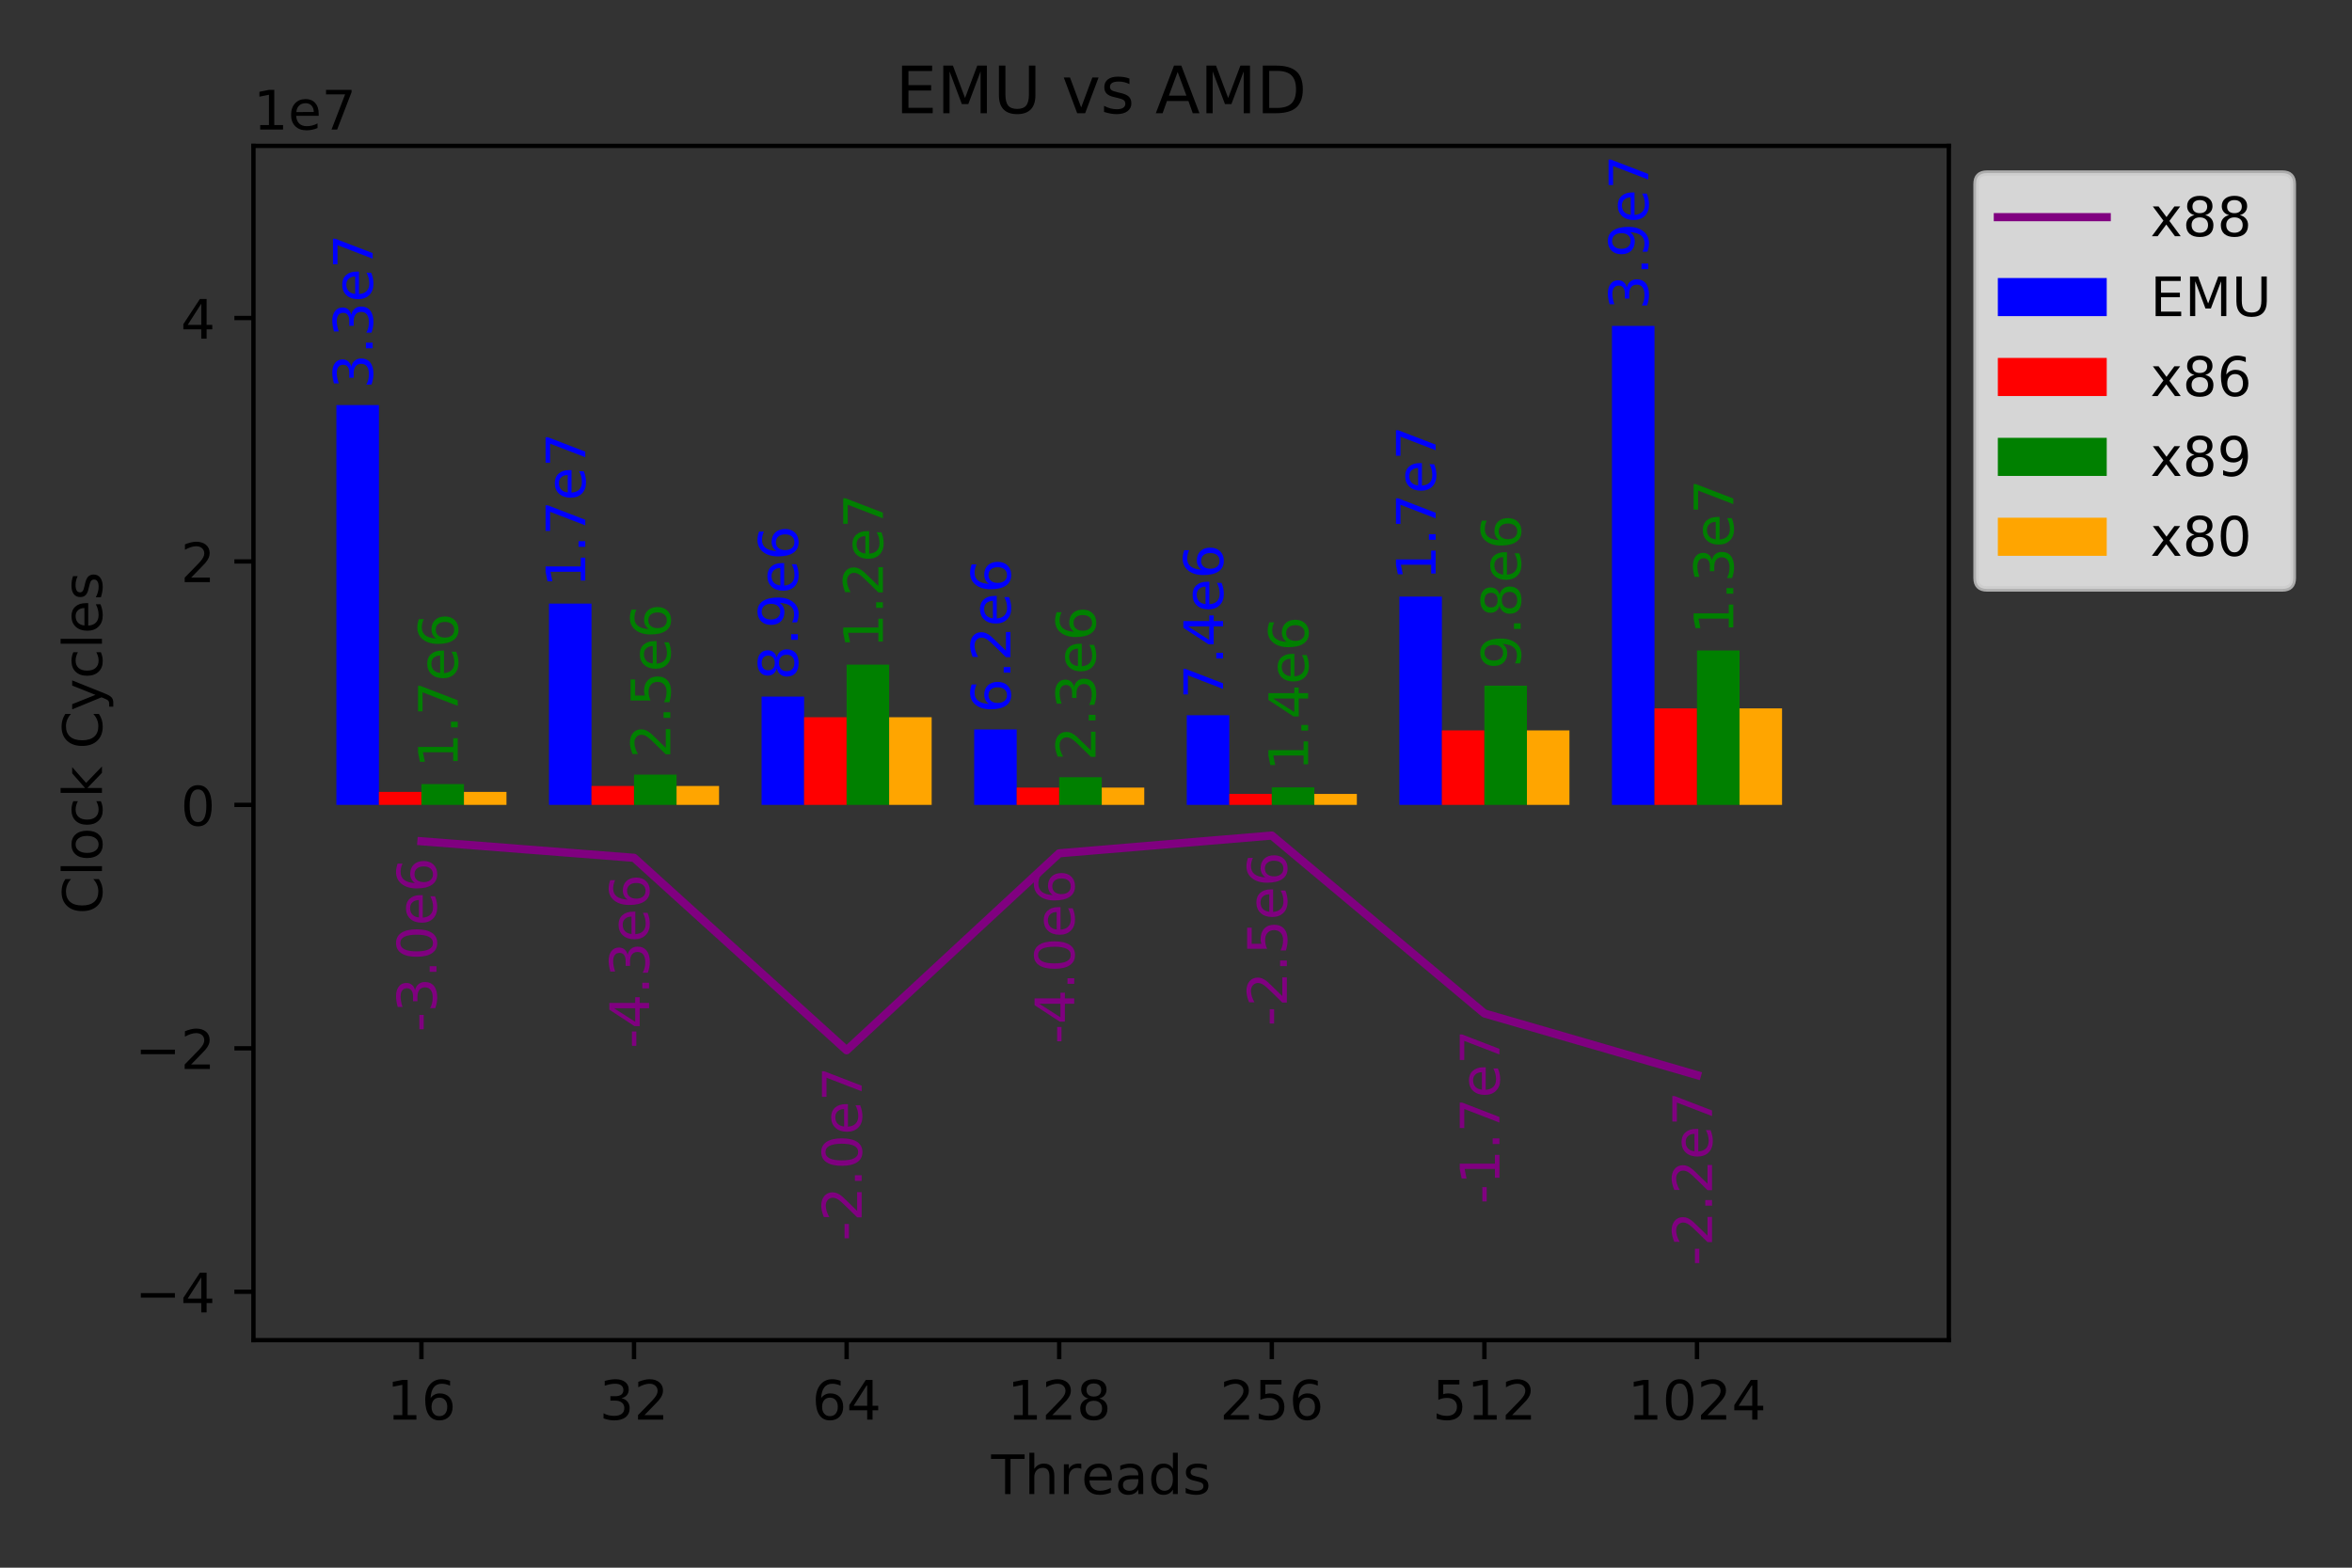 <?xml version="1.0" encoding="utf-8" standalone="no"?>
<!DOCTYPE svg PUBLIC "-//W3C//DTD SVG 1.1//EN"
  "http://www.w3.org/Graphics/SVG/1.1/DTD/svg11.dtd">
<!-- Created with matplotlib (https://matplotlib.org/) -->
<svg height="288pt" version="1.1" viewBox="0 0 432 288" width="432pt" xmlns="http://www.w3.org/2000/svg" xmlns:xlink="http://www.w3.org/1999/xlink">
 <rect x="0" y="0" width="432" height="288" fill="#333333" stroke="none"/>
 <defs>
  <style type="text/css">
*{stroke-linecap:butt;stroke-linejoin:round;}
  </style>
 </defs>
 <g id="figure_1">
  <g id="patch_1">
   <path d="M 0 288 
L 432 288 
L 432 0 
L 0 0 
z
" style="fill:none;"/>
  </g>
  <g id="axes_1">
   <g id="patch_2">
    <path d="M 46.55 246.2 
L 357.95 246.2 
L 357.95 26.8 
L 46.55 26.8 
z
" style="fill:none;"/>
   </g>
   <g id="patch_3">
    <path clip-path="url(#pe820064cc5)" d="M 61.786 147.865 
L 69.596 147.865 
L 69.596 74.417 
L 61.786 74.417 
z
" style="fill:#0000ff;"/>
   </g>
   <g id="patch_4">
    <path clip-path="url(#pe820064cc5)" d="M 100.835 147.865 
L 108.644 147.865 
L 108.644 110.887 
L 100.835 110.887 
z
" style="fill:#0000ff;"/>
   </g>
   <g id="patch_5">
    <path clip-path="url(#pe820064cc5)" d="M 139.883 147.865 
L 147.693 147.865 
L 147.693 127.971 
L 139.883 127.971 
z
" style="fill:#0000ff;"/>
   </g>
   <g id="patch_6">
    <path clip-path="url(#pe820064cc5)" d="M 178.931 147.865 
L 186.741 147.865 
L 186.741 134.004 
L 178.931 134.004 
z
" style="fill:#0000ff;"/>
   </g>
   <g id="patch_7">
    <path clip-path="url(#pe820064cc5)" d="M 217.979 147.865 
L 225.789 147.865 
L 225.789 131.397 
L 217.979 131.397 
z
" style="fill:#0000ff;"/>
   </g>
   <g id="patch_8">
    <path clip-path="url(#pe820064cc5)" d="M 257.028 147.865 
L 264.837 147.865 
L 264.837 109.601 
L 257.028 109.601 
z
" style="fill:#0000ff;"/>
   </g>
   <g id="patch_9">
    <path clip-path="url(#pe820064cc5)" d="M 296.076 147.865 
L 303.885 147.865 
L 303.885 59.877 
L 296.076 59.877 
z
" style="fill:#0000ff;"/>
   </g>
   <g id="patch_10">
    <path clip-path="url(#pe820064cc5)" d="M 69.596 147.865 
L 77.406 147.865 
L 77.406 145.479 
L 69.596 145.479 
z
" style="fill:#ff0000;"/>
   </g>
   <g id="patch_11">
    <path clip-path="url(#pe820064cc5)" d="M 108.644 147.865 
L 116.454 147.865 
L 116.454 144.393 
L 108.644 144.393 
z
" style="fill:#ff0000;"/>
   </g>
   <g id="patch_12">
    <path clip-path="url(#pe820064cc5)" d="M 147.693 147.865 
L 155.502 147.865 
L 155.502 131.764 
L 147.693 131.764 
z
" style="fill:#ff0000;"/>
   </g>
   <g id="patch_13">
    <path clip-path="url(#pe820064cc5)" d="M 186.741 147.865 
L 194.55 147.865 
L 194.55 144.69 
L 186.741 144.69 
z
" style="fill:#ff0000;"/>
   </g>
   <g id="patch_14">
    <path clip-path="url(#pe820064cc5)" d="M 225.789 147.865 
L 233.599 147.865 
L 233.599 145.854 
L 225.789 145.854 
z
" style="fill:#ff0000;"/>
   </g>
   <g id="patch_15">
    <path clip-path="url(#pe820064cc5)" d="M 264.837 147.865 
L 272.647 147.865 
L 272.647 134.181 
L 264.837 134.181 
z
" style="fill:#ff0000;"/>
   </g>
   <g id="patch_16">
    <path clip-path="url(#pe820064cc5)" d="M 303.885 147.865 
L 311.695 147.865 
L 311.695 130.137 
L 303.885 130.137 
z
" style="fill:#ff0000;"/>
   </g>
   <g id="patch_17">
    <path clip-path="url(#pe820064cc5)" d="M 77.406 147.865 
L 85.215 147.865 
L 85.215 144.047 
L 77.406 144.047 
z
" style="fill:#008000;"/>
   </g>
   <g id="patch_18">
    <path clip-path="url(#pe820064cc5)" d="M 116.454 147.865 
L 124.264 147.865 
L 124.264 142.309 
L 116.454 142.309 
z
" style="fill:#008000;"/>
   </g>
   <g id="patch_19">
    <path clip-path="url(#pe820064cc5)" d="M 155.502 147.865 
L 163.312 147.865 
L 163.312 122.103 
L 155.502 122.103 
z
" style="fill:#008000;"/>
   </g>
   <g id="patch_20">
    <path clip-path="url(#pe820064cc5)" d="M 194.55 147.865 
L 202.36 147.865 
L 202.36 142.785 
L 194.55 142.785 
z
" style="fill:#008000;"/>
   </g>
   <g id="patch_21">
    <path clip-path="url(#pe820064cc5)" d="M 233.599 147.865 
L 241.408 147.865 
L 241.408 144.647 
L 233.599 144.647 
z
" style="fill:#008000;"/>
   </g>
   <g id="patch_22">
    <path clip-path="url(#pe820064cc5)" d="M 272.647 147.865 
L 280.457 147.865 
L 280.457 125.97 
L 272.647 125.97 
z
" style="fill:#008000;"/>
   </g>
   <g id="patch_23">
    <path clip-path="url(#pe820064cc5)" d="M 311.695 147.865 
L 319.505 147.865 
L 319.505 119.5 
L 311.695 119.5 
z
" style="fill:#008000;"/>
   </g>
   <g id="patch_24">
    <path clip-path="url(#pe820064cc5)" d="M 85.215 147.865 
L 93.025 147.865 
L 93.025 145.479 
L 85.215 145.479 
z
" style="fill:#ffa500;"/>
   </g>
   <g id="patch_25">
    <path clip-path="url(#pe820064cc5)" d="M 124.264 147.865 
L 132.073 147.865 
L 132.073 144.393 
L 124.264 144.393 
z
" style="fill:#ffa500;"/>
   </g>
   <g id="patch_26">
    <path clip-path="url(#pe820064cc5)" d="M 163.312 147.865 
L 171.122 147.865 
L 171.122 131.764 
L 163.312 131.764 
z
" style="fill:#ffa500;"/>
   </g>
   <g id="patch_27">
    <path clip-path="url(#pe820064cc5)" d="M 202.36 147.865 
L 210.17 147.865 
L 210.17 144.69 
L 202.36 144.69 
z
" style="fill:#ffa500;"/>
   </g>
   <g id="patch_28">
    <path clip-path="url(#pe820064cc5)" d="M 241.408 147.865 
L 249.218 147.865 
L 249.218 145.854 
L 241.408 145.854 
z
" style="fill:#ffa500;"/>
   </g>
   <g id="patch_29">
    <path clip-path="url(#pe820064cc5)" d="M 280.457 147.865 
L 288.266 147.865 
L 288.266 134.181 
L 280.457 134.181 
z
" style="fill:#ffa500;"/>
   </g>
   <g id="patch_30">
    <path clip-path="url(#pe820064cc5)" d="M 319.505 147.865 
L 327.314 147.865 
L 327.314 130.137 
L 319.505 130.137 
z
" style="fill:#ffa500;"/>
   </g>
   <g id="matplotlib.axis_1">
    <g id="xtick_1">
     <g id="line2d_1">
      <defs>
       <path d="M 0 0 
L 0 3.5 
" id="mdd30f6e6fc" style="stroke:#000000;stroke-width:0.8;"/>
      </defs>
      <g>
       <use style="stroke:#000000;stroke-width:0.8;" x="77.406" xlink:href="#mdd30f6e6fc" y="246.2"/>
      </g>
     </g>
     <g id="text_1">
      <!-- 16 -->
      <defs>
       <path d="M 12.406 8.297 
L 28.516 8.297 
L 28.516 63.922 
L 10.984 60.406 
L 10.984 69.391 
L 28.422 72.906 
L 38.281 72.906 
L 38.281 8.297 
L 54.391 8.297 
L 54.391 0 
L 12.406 0 
z
" id="DejaVuSans-49"/>
       <path d="M 33.016 40.375 
Q 26.375 40.375 22.484 35.828 
Q 18.609 31.297 18.609 23.391 
Q 18.609 15.531 22.484 10.953 
Q 26.375 6.391 33.016 6.391 
Q 39.656 6.391 43.531 10.953 
Q 47.406 15.531 47.406 23.391 
Q 47.406 31.297 43.531 35.828 
Q 39.656 40.375 33.016 40.375 
z
M 52.594 71.297 
L 52.594 62.312 
Q 48.875 64.062 45.094 64.984 
Q 41.312 65.922 37.594 65.922 
Q 27.828 65.922 22.672 59.328 
Q 17.531 52.734 16.797 39.406 
Q 19.672 43.656 24.016 45.922 
Q 28.375 48.188 33.594 48.188 
Q 44.578 48.188 50.953 41.516 
Q 57.328 34.859 57.328 23.391 
Q 57.328 12.156 50.688 5.359 
Q 44.047 -1.422 33.016 -1.422 
Q 20.359 -1.422 13.672 8.266 
Q 6.984 17.969 6.984 36.375 
Q 6.984 53.656 15.188 63.938 
Q 23.391 74.219 37.203 74.219 
Q 40.922 74.219 44.703 73.484 
Q 48.484 72.75 52.594 71.297 
z
" id="DejaVuSans-54"/>
      </defs>
      <g transform="translate(71.043 260.798)scale(0.1 -0.1)">
       <use xlink:href="#DejaVuSans-49"/>
       <use x="63.623" xlink:href="#DejaVuSans-54"/>
      </g>
     </g>
    </g>
    <g id="xtick_2">
     <g id="line2d_2">
      <g>
       <use style="stroke:#000000;stroke-width:0.8;" x="116.454" xlink:href="#mdd30f6e6fc" y="246.2"/>
      </g>
     </g>
     <g id="text_2">
      <!-- 32 -->
      <defs>
       <path d="M 40.578 39.312 
Q 47.656 37.797 51.625 33 
Q 55.609 28.219 55.609 21.188 
Q 55.609 10.406 48.188 4.484 
Q 40.766 -1.422 27.094 -1.422 
Q 22.516 -1.422 17.656 -0.516 
Q 12.797 0.391 7.625 2.203 
L 7.625 11.719 
Q 11.719 9.328 16.594 8.109 
Q 21.484 6.891 26.812 6.891 
Q 36.078 6.891 40.938 10.547 
Q 45.797 14.203 45.797 21.188 
Q 45.797 27.641 41.281 31.266 
Q 36.766 34.906 28.719 34.906 
L 20.219 34.906 
L 20.219 43.016 
L 29.109 43.016 
Q 36.375 43.016 40.234 45.922 
Q 44.094 48.828 44.094 54.297 
Q 44.094 59.906 40.109 62.906 
Q 36.141 65.922 28.719 65.922 
Q 24.656 65.922 20.016 65.031 
Q 15.375 64.156 9.812 62.312 
L 9.812 71.094 
Q 15.438 72.656 20.344 73.438 
Q 25.25 74.219 29.594 74.219 
Q 40.828 74.219 47.359 69.109 
Q 53.906 64.016 53.906 55.328 
Q 53.906 49.266 50.438 45.094 
Q 46.969 40.922 40.578 39.312 
z
" id="DejaVuSans-51"/>
       <path d="M 19.188 8.297 
L 53.609 8.297 
L 53.609 0 
L 7.328 0 
L 7.328 8.297 
Q 12.938 14.109 22.625 23.891 
Q 32.328 33.688 34.812 36.531 
Q 39.547 41.844 41.422 45.531 
Q 43.312 49.219 43.312 52.781 
Q 43.312 58.594 39.234 62.25 
Q 35.156 65.922 28.609 65.922 
Q 23.969 65.922 18.812 64.312 
Q 13.672 62.703 7.812 59.422 
L 7.812 69.391 
Q 13.766 71.781 18.938 73 
Q 24.125 74.219 28.422 74.219 
Q 39.75 74.219 46.484 68.547 
Q 53.219 62.891 53.219 53.422 
Q 53.219 48.922 51.531 44.891 
Q 49.859 40.875 45.406 35.406 
Q 44.188 33.984 37.641 27.219 
Q 31.109 20.453 19.188 8.297 
z
" id="DejaVuSans-50"/>
      </defs>
      <g transform="translate(110.091 260.798)scale(0.1 -0.1)">
       <use xlink:href="#DejaVuSans-51"/>
       <use x="63.623" xlink:href="#DejaVuSans-50"/>
      </g>
     </g>
    </g>
    <g id="xtick_3">
     <g id="line2d_3">
      <g>
       <use style="stroke:#000000;stroke-width:0.8;" x="155.502" xlink:href="#mdd30f6e6fc" y="246.2"/>
      </g>
     </g>
     <g id="text_3">
      <!-- 64 -->
      <defs>
       <path d="M 37.797 64.312 
L 12.891 25.391 
L 37.797 25.391 
z
M 35.203 72.906 
L 47.609 72.906 
L 47.609 25.391 
L 58.016 25.391 
L 58.016 17.188 
L 47.609 17.188 
L 47.609 0 
L 37.797 0 
L 37.797 17.188 
L 4.891 17.188 
L 4.891 26.703 
z
" id="DejaVuSans-52"/>
      </defs>
      <g transform="translate(149.14 260.798)scale(0.1 -0.1)">
       <use xlink:href="#DejaVuSans-54"/>
       <use x="63.623" xlink:href="#DejaVuSans-52"/>
      </g>
     </g>
    </g>
    <g id="xtick_4">
     <g id="line2d_4">
      <g>
       <use style="stroke:#000000;stroke-width:0.8;" x="194.55" xlink:href="#mdd30f6e6fc" y="246.2"/>
      </g>
     </g>
     <g id="text_4">
      <!-- 128 -->
      <defs>
       <path d="M 31.781 34.625 
Q 24.75 34.625 20.719 30.859 
Q 16.703 27.094 16.703 20.516 
Q 16.703 13.922 20.719 10.156 
Q 24.75 6.391 31.781 6.391 
Q 38.812 6.391 42.859 10.172 
Q 46.922 13.969 46.922 20.516 
Q 46.922 27.094 42.891 30.859 
Q 38.875 34.625 31.781 34.625 
z
M 21.922 38.812 
Q 15.578 40.375 12.031 44.719 
Q 8.5 49.078 8.5 55.328 
Q 8.5 64.062 14.719 69.141 
Q 20.953 74.219 31.781 74.219 
Q 42.672 74.219 48.875 69.141 
Q 55.078 64.062 55.078 55.328 
Q 55.078 49.078 51.531 44.719 
Q 48 40.375 41.703 38.812 
Q 48.828 37.156 52.797 32.312 
Q 56.781 27.484 56.781 20.516 
Q 56.781 9.906 50.312 4.234 
Q 43.844 -1.422 31.781 -1.422 
Q 19.734 -1.422 13.25 4.234 
Q 6.781 9.906 6.781 20.516 
Q 6.781 27.484 10.781 32.312 
Q 14.797 37.156 21.922 38.812 
z
M 18.312 54.391 
Q 18.312 48.734 21.844 45.562 
Q 25.391 42.391 31.781 42.391 
Q 38.141 42.391 41.719 45.562 
Q 45.312 48.734 45.312 54.391 
Q 45.312 60.062 41.719 63.234 
Q 38.141 66.406 31.781 66.406 
Q 25.391 66.406 21.844 63.234 
Q 18.312 60.062 18.312 54.391 
z
" id="DejaVuSans-56"/>
      </defs>
      <g transform="translate(185.007 260.798)scale(0.1 -0.1)">
       <use xlink:href="#DejaVuSans-49"/>
       <use x="63.623" xlink:href="#DejaVuSans-50"/>
       <use x="127.246" xlink:href="#DejaVuSans-56"/>
      </g>
     </g>
    </g>
    <g id="xtick_5">
     <g id="line2d_5">
      <g>
       <use style="stroke:#000000;stroke-width:0.8;" x="233.599" xlink:href="#mdd30f6e6fc" y="246.2"/>
      </g>
     </g>
     <g id="text_5">
      <!-- 256 -->
      <defs>
       <path d="M 10.797 72.906 
L 49.516 72.906 
L 49.516 64.594 
L 19.828 64.594 
L 19.828 46.734 
Q 21.969 47.469 24.109 47.828 
Q 26.266 48.188 28.422 48.188 
Q 40.625 48.188 47.75 41.5 
Q 54.891 34.812 54.891 23.391 
Q 54.891 11.625 47.562 5.094 
Q 40.234 -1.422 26.906 -1.422 
Q 22.312 -1.422 17.547 -0.641 
Q 12.797 0.141 7.719 1.703 
L 7.719 11.625 
Q 12.109 9.234 16.797 8.062 
Q 21.484 6.891 26.703 6.891 
Q 35.156 6.891 40.078 11.328 
Q 45.016 15.766 45.016 23.391 
Q 45.016 31 40.078 35.438 
Q 35.156 39.891 26.703 39.891 
Q 22.75 39.891 18.812 39.016 
Q 14.891 38.141 10.797 36.281 
z
" id="DejaVuSans-53"/>
      </defs>
      <g transform="translate(224.055 260.798)scale(0.1 -0.1)">
       <use xlink:href="#DejaVuSans-50"/>
       <use x="63.623" xlink:href="#DejaVuSans-53"/>
       <use x="127.246" xlink:href="#DejaVuSans-54"/>
      </g>
     </g>
    </g>
    <g id="xtick_6">
     <g id="line2d_6">
      <g>
       <use style="stroke:#000000;stroke-width:0.8;" x="272.647" xlink:href="#mdd30f6e6fc" y="246.2"/>
      </g>
     </g>
     <g id="text_6">
      <!-- 512 -->
      <g transform="translate(263.103 260.798)scale(0.1 -0.1)">
       <use xlink:href="#DejaVuSans-53"/>
       <use x="63.623" xlink:href="#DejaVuSans-49"/>
       <use x="127.246" xlink:href="#DejaVuSans-50"/>
      </g>
     </g>
    </g>
    <g id="xtick_7">
     <g id="line2d_7">
      <g>
       <use style="stroke:#000000;stroke-width:0.8;" x="311.695" xlink:href="#mdd30f6e6fc" y="246.2"/>
      </g>
     </g>
     <g id="text_7">
      <!-- 1024 -->
      <defs>
       <path d="M 31.781 66.406 
Q 24.172 66.406 20.328 58.906 
Q 16.5 51.422 16.5 36.375 
Q 16.5 21.391 20.328 13.891 
Q 24.172 6.391 31.781 6.391 
Q 39.453 6.391 43.281 13.891 
Q 47.125 21.391 47.125 36.375 
Q 47.125 51.422 43.281 58.906 
Q 39.453 66.406 31.781 66.406 
z
M 31.781 74.219 
Q 44.047 74.219 50.516 64.516 
Q 56.984 54.828 56.984 36.375 
Q 56.984 17.969 50.516 8.266 
Q 44.047 -1.422 31.781 -1.422 
Q 19.531 -1.422 13.062 8.266 
Q 6.594 17.969 6.594 36.375 
Q 6.594 54.828 13.062 64.516 
Q 19.531 74.219 31.781 74.219 
z
" id="DejaVuSans-48"/>
      </defs>
      <g transform="translate(298.97 260.798)scale(0.1 -0.1)">
       <use xlink:href="#DejaVuSans-49"/>
       <use x="63.623" xlink:href="#DejaVuSans-48"/>
       <use x="127.246" xlink:href="#DejaVuSans-50"/>
       <use x="190.869" xlink:href="#DejaVuSans-52"/>
      </g>
     </g>
    </g>
    <g id="text_8">
     <!-- Threads -->
     <defs>
      <path d="M -0.297 72.906 
L 61.375 72.906 
L 61.375 64.594 
L 35.5 64.594 
L 35.5 0 
L 25.594 0 
L 25.594 64.594 
L -0.297 64.594 
z
" id="DejaVuSans-84"/>
      <path d="M 54.891 33.016 
L 54.891 0 
L 45.906 0 
L 45.906 32.719 
Q 45.906 40.484 42.875 44.328 
Q 39.844 48.188 33.797 48.188 
Q 26.516 48.188 22.312 43.547 
Q 18.109 38.922 18.109 30.906 
L 18.109 0 
L 9.078 0 
L 9.078 75.984 
L 18.109 75.984 
L 18.109 46.188 
Q 21.344 51.125 25.703 53.562 
Q 30.078 56 35.797 56 
Q 45.219 56 50.047 50.172 
Q 54.891 44.344 54.891 33.016 
z
" id="DejaVuSans-104"/>
      <path d="M 41.109 46.297 
Q 39.594 47.172 37.812 47.578 
Q 36.031 48 33.891 48 
Q 26.266 48 22.188 43.047 
Q 18.109 38.094 18.109 28.812 
L 18.109 0 
L 9.078 0 
L 9.078 54.688 
L 18.109 54.688 
L 18.109 46.188 
Q 20.953 51.172 25.484 53.578 
Q 30.031 56 36.531 56 
Q 37.453 56 38.578 55.875 
Q 39.703 55.766 41.062 55.516 
z
" id="DejaVuSans-114"/>
      <path d="M 56.203 29.594 
L 56.203 25.203 
L 14.891 25.203 
Q 15.484 15.922 20.484 11.062 
Q 25.484 6.203 34.422 6.203 
Q 39.594 6.203 44.453 7.469 
Q 49.312 8.734 54.109 11.281 
L 54.109 2.781 
Q 49.266 0.734 44.188 -0.344 
Q 39.109 -1.422 33.891 -1.422 
Q 20.797 -1.422 13.156 6.188 
Q 5.516 13.812 5.516 26.812 
Q 5.516 40.234 12.766 48.109 
Q 20.016 56 32.328 56 
Q 43.359 56 49.781 48.891 
Q 56.203 41.797 56.203 29.594 
z
M 47.219 32.234 
Q 47.125 39.594 43.094 43.984 
Q 39.062 48.391 32.422 48.391 
Q 24.906 48.391 20.391 44.141 
Q 15.875 39.891 15.188 32.172 
z
" id="DejaVuSans-101"/>
      <path d="M 34.281 27.484 
Q 23.391 27.484 19.188 25 
Q 14.984 22.516 14.984 16.5 
Q 14.984 11.719 18.141 8.906 
Q 21.297 6.109 26.703 6.109 
Q 34.188 6.109 38.703 11.406 
Q 43.219 16.703 43.219 25.484 
L 43.219 27.484 
z
M 52.203 31.203 
L 52.203 0 
L 43.219 0 
L 43.219 8.297 
Q 40.141 3.328 35.547 0.953 
Q 30.953 -1.422 24.312 -1.422 
Q 15.922 -1.422 10.953 3.297 
Q 6 8.016 6 15.922 
Q 6 25.141 12.172 29.828 
Q 18.359 34.516 30.609 34.516 
L 43.219 34.516 
L 43.219 35.406 
Q 43.219 41.609 39.141 45 
Q 35.062 48.391 27.688 48.391 
Q 23 48.391 18.547 47.266 
Q 14.109 46.141 10.016 43.891 
L 10.016 52.203 
Q 14.938 54.109 19.578 55.047 
Q 24.219 56 28.609 56 
Q 40.484 56 46.344 49.844 
Q 52.203 43.703 52.203 31.203 
z
" id="DejaVuSans-97"/>
      <path d="M 45.406 46.391 
L 45.406 75.984 
L 54.391 75.984 
L 54.391 0 
L 45.406 0 
L 45.406 8.203 
Q 42.578 3.328 38.25 0.953 
Q 33.938 -1.422 27.875 -1.422 
Q 17.969 -1.422 11.734 6.484 
Q 5.516 14.406 5.516 27.297 
Q 5.516 40.188 11.734 48.094 
Q 17.969 56 27.875 56 
Q 33.938 56 38.25 53.625 
Q 42.578 51.266 45.406 46.391 
z
M 14.797 27.297 
Q 14.797 17.391 18.875 11.75 
Q 22.953 6.109 30.078 6.109 
Q 37.203 6.109 41.297 11.75 
Q 45.406 17.391 45.406 27.297 
Q 45.406 37.203 41.297 42.844 
Q 37.203 48.484 30.078 48.484 
Q 22.953 48.484 18.875 42.844 
Q 14.797 37.203 14.797 27.297 
z
" id="DejaVuSans-100"/>
      <path d="M 44.281 53.078 
L 44.281 44.578 
Q 40.484 46.531 36.375 47.5 
Q 32.281 48.484 27.875 48.484 
Q 21.188 48.484 17.844 46.438 
Q 14.5 44.391 14.5 40.281 
Q 14.5 37.156 16.891 35.375 
Q 19.281 33.594 26.516 31.984 
L 29.594 31.297 
Q 39.156 29.25 43.188 25.516 
Q 47.219 21.781 47.219 15.094 
Q 47.219 7.469 41.188 3.016 
Q 35.156 -1.422 24.609 -1.422 
Q 20.219 -1.422 15.453 -0.562 
Q 10.688 0.297 5.422 2 
L 5.422 11.281 
Q 10.406 8.688 15.234 7.391 
Q 20.062 6.109 24.812 6.109 
Q 31.156 6.109 34.562 8.281 
Q 37.984 10.453 37.984 14.406 
Q 37.984 18.062 35.516 20.016 
Q 33.062 21.969 24.703 23.781 
L 21.578 24.516 
Q 13.234 26.266 9.516 29.906 
Q 5.812 33.547 5.812 39.891 
Q 5.812 47.609 11.281 51.797 
Q 16.75 56 26.812 56 
Q 31.781 56 36.172 55.266 
Q 40.578 54.547 44.281 53.078 
z
" id="DejaVuSans-115"/>
     </defs>
     <g transform="translate(182.054 274.477)scale(0.1 -0.1)">
      <use xlink:href="#DejaVuSans-84"/>
      <use x="61.084" xlink:href="#DejaVuSans-104"/>
      <use x="124.463" xlink:href="#DejaVuSans-114"/>
      <use x="165.545" xlink:href="#DejaVuSans-101"/>
      <use x="227.068" xlink:href="#DejaVuSans-97"/>
      <use x="288.348" xlink:href="#DejaVuSans-100"/>
      <use x="351.824" xlink:href="#DejaVuSans-115"/>
     </g>
    </g>
   </g>
   <g id="matplotlib.axis_2">
    <g id="ytick_1">
     <g id="line2d_8">
      <defs>
       <path d="M 0 0 
L -3.5 0 
" id="m0342ea557a" style="stroke:#000000;stroke-width:0.8;"/>
      </defs>
      <g>
       <use style="stroke:#000000;stroke-width:0.8;" x="46.55" xlink:href="#m0342ea557a" y="237.307"/>
      </g>
     </g>
     <g id="text_9">
      <!-- −4 -->
      <defs>
       <path d="M 10.594 35.5 
L 73.188 35.5 
L 73.188 27.203 
L 10.594 27.203 
z
" id="DejaVuSans-8722"/>
      </defs>
      <g transform="translate(24.808 241.106)scale(0.1 -0.1)">
       <use xlink:href="#DejaVuSans-8722"/>
       <use x="83.789" xlink:href="#DejaVuSans-52"/>
      </g>
     </g>
    </g>
    <g id="ytick_2">
     <g id="line2d_9">
      <g>
       <use style="stroke:#000000;stroke-width:0.8;" x="46.55" xlink:href="#m0342ea557a" y="192.586"/>
      </g>
     </g>
     <g id="text_10">
      <!-- −2 -->
      <g transform="translate(24.808 196.385)scale(0.1 -0.1)">
       <use xlink:href="#DejaVuSans-8722"/>
       <use x="83.789" xlink:href="#DejaVuSans-50"/>
      </g>
     </g>
    </g>
    <g id="ytick_3">
     <g id="line2d_10">
      <g>
       <use style="stroke:#000000;stroke-width:0.8;" x="46.55" xlink:href="#m0342ea557a" y="147.865"/>
      </g>
     </g>
     <g id="text_11">
      <!-- 0 -->
      <g transform="translate(33.188 151.665)scale(0.1 -0.1)">
       <use xlink:href="#DejaVuSans-48"/>
      </g>
     </g>
    </g>
    <g id="ytick_4">
     <g id="line2d_11">
      <g>
       <use style="stroke:#000000;stroke-width:0.8;" x="46.55" xlink:href="#m0342ea557a" y="103.145"/>
      </g>
     </g>
     <g id="text_12">
      <!-- 2 -->
      <g transform="translate(33.188 106.944)scale(0.1 -0.1)">
       <use xlink:href="#DejaVuSans-50"/>
      </g>
     </g>
    </g>
    <g id="ytick_5">
     <g id="line2d_12">
      <g>
       <use style="stroke:#000000;stroke-width:0.8;" x="46.55" xlink:href="#m0342ea557a" y="58.424"/>
      </g>
     </g>
     <g id="text_13">
      <!-- 4 -->
      <g transform="translate(33.188 62.223)scale(0.1 -0.1)">
       <use xlink:href="#DejaVuSans-52"/>
      </g>
     </g>
    </g>
    <g id="text_14">
     <!-- Clock Cycles -->
     <defs>
      <path d="M 64.406 67.281 
L 64.406 56.891 
Q 59.422 61.531 53.781 63.812 
Q 48.141 66.109 41.797 66.109 
Q 29.297 66.109 22.656 58.469 
Q 16.016 50.828 16.016 36.375 
Q 16.016 21.969 22.656 14.328 
Q 29.297 6.688 41.797 6.688 
Q 48.141 6.688 53.781 8.984 
Q 59.422 11.281 64.406 15.922 
L 64.406 5.609 
Q 59.234 2.094 53.438 0.328 
Q 47.656 -1.422 41.219 -1.422 
Q 24.656 -1.422 15.125 8.703 
Q 5.609 18.844 5.609 36.375 
Q 5.609 53.953 15.125 64.078 
Q 24.656 74.219 41.219 74.219 
Q 47.75 74.219 53.531 72.484 
Q 59.328 70.75 64.406 67.281 
z
" id="DejaVuSans-67"/>
      <path d="M 9.422 75.984 
L 18.406 75.984 
L 18.406 0 
L 9.422 0 
z
" id="DejaVuSans-108"/>
      <path d="M 30.609 48.391 
Q 23.391 48.391 19.188 42.75 
Q 14.984 37.109 14.984 27.297 
Q 14.984 17.484 19.156 11.844 
Q 23.344 6.203 30.609 6.203 
Q 37.797 6.203 41.984 11.859 
Q 46.188 17.531 46.188 27.297 
Q 46.188 37.016 41.984 42.703 
Q 37.797 48.391 30.609 48.391 
z
M 30.609 56 
Q 42.328 56 49.016 48.375 
Q 55.719 40.766 55.719 27.297 
Q 55.719 13.875 49.016 6.219 
Q 42.328 -1.422 30.609 -1.422 
Q 18.844 -1.422 12.172 6.219 
Q 5.516 13.875 5.516 27.297 
Q 5.516 40.766 12.172 48.375 
Q 18.844 56 30.609 56 
z
" id="DejaVuSans-111"/>
      <path d="M 48.781 52.594 
L 48.781 44.188 
Q 44.969 46.297 41.141 47.344 
Q 37.312 48.391 33.406 48.391 
Q 24.656 48.391 19.812 42.844 
Q 14.984 37.312 14.984 27.297 
Q 14.984 17.281 19.812 11.734 
Q 24.656 6.203 33.406 6.203 
Q 37.312 6.203 41.141 7.25 
Q 44.969 8.297 48.781 10.406 
L 48.781 2.094 
Q 45.016 0.344 40.984 -0.531 
Q 36.969 -1.422 32.422 -1.422 
Q 20.062 -1.422 12.781 6.344 
Q 5.516 14.109 5.516 27.297 
Q 5.516 40.672 12.859 48.328 
Q 20.219 56 33.016 56 
Q 37.156 56 41.109 55.141 
Q 45.062 54.297 48.781 52.594 
z
" id="DejaVuSans-99"/>
      <path d="M 9.078 75.984 
L 18.109 75.984 
L 18.109 31.109 
L 44.922 54.688 
L 56.391 54.688 
L 27.391 29.109 
L 57.625 0 
L 45.906 0 
L 18.109 26.703 
L 18.109 0 
L 9.078 0 
z
" id="DejaVuSans-107"/>
      <path id="DejaVuSans-32"/>
      <path d="M 32.172 -5.078 
Q 28.375 -14.844 24.75 -17.812 
Q 21.141 -20.797 15.094 -20.797 
L 7.906 -20.797 
L 7.906 -13.281 
L 13.188 -13.281 
Q 16.891 -13.281 18.938 -11.516 
Q 21 -9.766 23.484 -3.219 
L 25.094 0.875 
L 2.984 54.688 
L 12.5 54.688 
L 29.594 11.922 
L 46.688 54.688 
L 56.203 54.688 
z
" id="DejaVuSans-121"/>
     </defs>
     <g transform="translate(18.728 167.944)rotate(-90)scale(0.1 -0.1)">
      <use xlink:href="#DejaVuSans-67"/>
      <use x="69.824" xlink:href="#DejaVuSans-108"/>
      <use x="97.607" xlink:href="#DejaVuSans-111"/>
      <use x="158.789" xlink:href="#DejaVuSans-99"/>
      <use x="213.77" xlink:href="#DejaVuSans-107"/>
      <use x="271.68" xlink:href="#DejaVuSans-32"/>
      <use x="303.467" xlink:href="#DejaVuSans-67"/>
      <use x="373.291" xlink:href="#DejaVuSans-121"/>
      <use x="432.471" xlink:href="#DejaVuSans-99"/>
      <use x="487.451" xlink:href="#DejaVuSans-108"/>
      <use x="515.234" xlink:href="#DejaVuSans-101"/>
      <use x="576.758" xlink:href="#DejaVuSans-115"/>
     </g>
    </g>
    <g id="text_15">
     <!-- 1e7 -->
     <defs>
      <path d="M 8.203 72.906 
L 55.078 72.906 
L 55.078 68.703 
L 28.609 0 
L 18.312 0 
L 43.219 64.594 
L 8.203 64.594 
z
" id="DejaVuSans-55"/>
     </defs>
     <g transform="translate(46.55 23.8)scale(0.1 -0.1)">
      <use xlink:href="#DejaVuSans-49"/>
      <use x="63.623" xlink:href="#DejaVuSans-101"/>
      <use x="125.146" xlink:href="#DejaVuSans-55"/>
     </g>
    </g>
   </g>
   <g id="line2d_13">
    <path clip-path="url(#pe820064cc5)" d="M 77.406 154.548 
L 116.454 157.589 
L 155.502 192.95 
L 194.55 156.756 
L 233.599 153.498 
L 272.647 186.182 
L 311.695 197.505 
" style="fill:none;stroke:#800080;stroke-linecap:square;stroke-width:1.5;"/>
   </g>
   <g id="patch_31">
    <path d="M 46.55 246.2 
L 46.55 26.8 
" style="fill:none;stroke:#000000;stroke-linecap:square;stroke-linejoin:miter;stroke-width:0.8;"/>
   </g>
   <g id="patch_32">
    <path d="M 357.95 246.2 
L 357.95 26.8 
" style="fill:none;stroke:#000000;stroke-linecap:square;stroke-linejoin:miter;stroke-width:0.8;"/>
   </g>
   <g id="patch_33">
    <path d="M 46.55 246.2 
L 357.95 246.2 
" style="fill:none;stroke:#000000;stroke-linecap:square;stroke-linejoin:miter;stroke-width:0.8;"/>
   </g>
   <g id="patch_34">
    <path d="M 46.55 26.8 
L 357.95 26.8 
" style="fill:none;stroke:#000000;stroke-linecap:square;stroke-linejoin:miter;stroke-width:0.8;"/>
   </g>
   <g id="text_16">
    <!-- 3.3e7 -->
    <defs>
     <path d="M 10.688 12.406 
L 21 12.406 
L 21 0 
L 10.688 0 
z
" id="DejaVuSans-46"/>
    </defs>
    <g style="fill:#0000ff;" transform="translate(68.451 71.417)rotate(-90)scale(0.1 -0.1)">
     <use xlink:href="#DejaVuSans-51"/>
     <use x="63.623" xlink:href="#DejaVuSans-46"/>
     <use x="95.41" xlink:href="#DejaVuSans-51"/>
     <use x="159.033" xlink:href="#DejaVuSans-101"/>
     <use x="220.557" xlink:href="#DejaVuSans-55"/>
    </g>
   </g>
   <g id="text_17">
    <!-- 1.7e7 -->
    <g style="fill:#0000ff;" transform="translate(107.499 107.887)rotate(-90)scale(0.1 -0.1)">
     <use xlink:href="#DejaVuSans-49"/>
     <use x="63.623" xlink:href="#DejaVuSans-46"/>
     <use x="95.41" xlink:href="#DejaVuSans-55"/>
     <use x="159.033" xlink:href="#DejaVuSans-101"/>
     <use x="220.557" xlink:href="#DejaVuSans-55"/>
    </g>
   </g>
   <g id="text_18">
    <!-- 8.9e6 -->
    <defs>
     <path d="M 10.984 1.516 
L 10.984 10.5 
Q 14.703 8.734 18.5 7.812 
Q 22.312 6.891 25.984 6.891 
Q 35.75 6.891 40.891 13.453 
Q 46.047 20.016 46.781 33.406 
Q 43.953 29.203 39.594 26.953 
Q 35.25 24.703 29.984 24.703 
Q 19.047 24.703 12.672 31.312 
Q 6.297 37.938 6.297 49.422 
Q 6.297 60.641 12.938 67.422 
Q 19.578 74.219 30.609 74.219 
Q 43.266 74.219 49.922 64.516 
Q 56.594 54.828 56.594 36.375 
Q 56.594 19.141 48.406 8.859 
Q 40.234 -1.422 26.422 -1.422 
Q 22.703 -1.422 18.891 -0.688 
Q 15.094 0.047 10.984 1.516 
z
M 30.609 32.422 
Q 37.25 32.422 41.125 36.953 
Q 45.016 41.5 45.016 49.422 
Q 45.016 57.281 41.125 61.844 
Q 37.25 66.406 30.609 66.406 
Q 23.969 66.406 20.094 61.844 
Q 16.219 57.281 16.219 49.422 
Q 16.219 41.5 20.094 36.953 
Q 23.969 32.422 30.609 32.422 
z
" id="DejaVuSans-57"/>
    </defs>
    <g style="fill:#0000ff;" transform="translate(146.547 124.971)rotate(-90)scale(0.1 -0.1)">
     <use xlink:href="#DejaVuSans-56"/>
     <use x="63.623" xlink:href="#DejaVuSans-46"/>
     <use x="95.41" xlink:href="#DejaVuSans-57"/>
     <use x="159.033" xlink:href="#DejaVuSans-101"/>
     <use x="220.557" xlink:href="#DejaVuSans-54"/>
    </g>
   </g>
   <g id="text_19">
    <!-- 6.2e6 -->
    <g style="fill:#0000ff;" transform="translate(185.595 131.004)rotate(-90)scale(0.1 -0.1)">
     <use xlink:href="#DejaVuSans-54"/>
     <use x="63.623" xlink:href="#DejaVuSans-46"/>
     <use x="95.41" xlink:href="#DejaVuSans-50"/>
     <use x="159.033" xlink:href="#DejaVuSans-101"/>
     <use x="220.557" xlink:href="#DejaVuSans-54"/>
    </g>
   </g>
   <g id="text_20">
    <!-- 7.4e6 -->
    <g style="fill:#0000ff;" transform="translate(224.644 128.397)rotate(-90)scale(0.1 -0.1)">
     <use xlink:href="#DejaVuSans-55"/>
     <use x="63.623" xlink:href="#DejaVuSans-46"/>
     <use x="95.41" xlink:href="#DejaVuSans-52"/>
     <use x="159.033" xlink:href="#DejaVuSans-101"/>
     <use x="220.557" xlink:href="#DejaVuSans-54"/>
    </g>
   </g>
   <g id="text_21">
    <!-- 1.7e7 -->
    <g style="fill:#0000ff;" transform="translate(263.692 106.601)rotate(-90)scale(0.1 -0.1)">
     <use xlink:href="#DejaVuSans-49"/>
     <use x="63.623" xlink:href="#DejaVuSans-46"/>
     <use x="95.41" xlink:href="#DejaVuSans-55"/>
     <use x="159.033" xlink:href="#DejaVuSans-101"/>
     <use x="220.557" xlink:href="#DejaVuSans-55"/>
    </g>
   </g>
   <g id="text_22">
    <!-- 3.9e7 -->
    <g style="fill:#0000ff;" transform="translate(302.74 56.877)rotate(-90)scale(0.1 -0.1)">
     <use xlink:href="#DejaVuSans-51"/>
     <use x="63.623" xlink:href="#DejaVuSans-46"/>
     <use x="95.41" xlink:href="#DejaVuSans-57"/>
     <use x="159.033" xlink:href="#DejaVuSans-101"/>
     <use x="220.557" xlink:href="#DejaVuSans-55"/>
    </g>
   </g>
   <g id="text_23">
    <!-- -3.0e6 -->
    <defs>
     <path d="M 4.891 31.391 
L 31.203 31.391 
L 31.203 23.391 
L 4.891 23.391 
z
" id="DejaVuSans-45"/>
    </defs>
    <g style="fill:#800080;" transform="translate(80.165 189.575)rotate(-90)scale(0.1 -0.1)">
     <use xlink:href="#DejaVuSans-45"/>
     <use x="36.084" xlink:href="#DejaVuSans-51"/>
     <use x="99.707" xlink:href="#DejaVuSans-46"/>
     <use x="131.494" xlink:href="#DejaVuSans-48"/>
     <use x="195.117" xlink:href="#DejaVuSans-101"/>
     <use x="256.641" xlink:href="#DejaVuSans-54"/>
    </g>
   </g>
   <g id="text_24">
    <!-- -4.3e6 -->
    <g style="fill:#800080;" transform="translate(119.213 192.615)rotate(-90)scale(0.1 -0.1)">
     <use xlink:href="#DejaVuSans-45"/>
     <use x="36.084" xlink:href="#DejaVuSans-52"/>
     <use x="99.707" xlink:href="#DejaVuSans-46"/>
     <use x="131.494" xlink:href="#DejaVuSans-51"/>
     <use x="195.117" xlink:href="#DejaVuSans-101"/>
     <use x="256.641" xlink:href="#DejaVuSans-54"/>
    </g>
   </g>
   <g id="text_25">
    <!-- -2.0e7 -->
    <g style="fill:#800080;" transform="translate(158.262 227.976)rotate(-90)scale(0.1 -0.1)">
     <use xlink:href="#DejaVuSans-45"/>
     <use x="36.084" xlink:href="#DejaVuSans-50"/>
     <use x="99.707" xlink:href="#DejaVuSans-46"/>
     <use x="131.494" xlink:href="#DejaVuSans-48"/>
     <use x="195.117" xlink:href="#DejaVuSans-101"/>
     <use x="256.641" xlink:href="#DejaVuSans-55"/>
    </g>
   </g>
   <g id="text_26">
    <!-- -4.0e6 -->
    <g style="fill:#800080;" transform="translate(197.31 191.783)rotate(-90)scale(0.1 -0.1)">
     <use xlink:href="#DejaVuSans-45"/>
     <use x="36.084" xlink:href="#DejaVuSans-52"/>
     <use x="99.707" xlink:href="#DejaVuSans-46"/>
     <use x="131.494" xlink:href="#DejaVuSans-48"/>
     <use x="195.117" xlink:href="#DejaVuSans-101"/>
     <use x="256.641" xlink:href="#DejaVuSans-54"/>
    </g>
   </g>
   <g id="text_27">
    <!-- -2.5e6 -->
    <g style="fill:#800080;" transform="translate(236.358 188.524)rotate(-90)scale(0.1 -0.1)">
     <use xlink:href="#DejaVuSans-45"/>
     <use x="36.084" xlink:href="#DejaVuSans-50"/>
     <use x="99.707" xlink:href="#DejaVuSans-46"/>
     <use x="131.494" xlink:href="#DejaVuSans-53"/>
     <use x="195.117" xlink:href="#DejaVuSans-101"/>
     <use x="256.641" xlink:href="#DejaVuSans-54"/>
    </g>
   </g>
   <g id="text_28">
    <!-- -1.7e7 -->
    <g style="fill:#800080;" transform="translate(275.406 221.208)rotate(-90)scale(0.1 -0.1)">
     <use xlink:href="#DejaVuSans-45"/>
     <use x="36.084" xlink:href="#DejaVuSans-49"/>
     <use x="99.707" xlink:href="#DejaVuSans-46"/>
     <use x="131.494" xlink:href="#DejaVuSans-55"/>
     <use x="195.117" xlink:href="#DejaVuSans-101"/>
     <use x="256.641" xlink:href="#DejaVuSans-55"/>
    </g>
   </g>
   <g id="text_29">
    <!-- -2.2e7 -->
    <g style="fill:#800080;" transform="translate(314.454 232.531)rotate(-90)scale(0.1 -0.1)">
     <use xlink:href="#DejaVuSans-45"/>
     <use x="36.084" xlink:href="#DejaVuSans-50"/>
     <use x="99.707" xlink:href="#DejaVuSans-46"/>
     <use x="131.494" xlink:href="#DejaVuSans-50"/>
     <use x="195.117" xlink:href="#DejaVuSans-101"/>
     <use x="256.641" xlink:href="#DejaVuSans-55"/>
    </g>
   </g>
   <g id="text_30">
    <!-- 1.7e6 -->
    <g style="fill:#008000;" transform="translate(84.07 141.047)rotate(-90)scale(0.1 -0.1)">
     <use xlink:href="#DejaVuSans-49"/>
     <use x="63.623" xlink:href="#DejaVuSans-46"/>
     <use x="95.41" xlink:href="#DejaVuSans-55"/>
     <use x="159.033" xlink:href="#DejaVuSans-101"/>
     <use x="220.557" xlink:href="#DejaVuSans-54"/>
    </g>
   </g>
   <g id="text_31">
    <!-- 2.5e6 -->
    <g style="fill:#008000;" transform="translate(123.118 139.309)rotate(-90)scale(0.1 -0.1)">
     <use xlink:href="#DejaVuSans-50"/>
     <use x="63.623" xlink:href="#DejaVuSans-46"/>
     <use x="95.41" xlink:href="#DejaVuSans-53"/>
     <use x="159.033" xlink:href="#DejaVuSans-101"/>
     <use x="220.557" xlink:href="#DejaVuSans-54"/>
    </g>
   </g>
   <g id="text_32">
    <!-- 1.2e7 -->
    <g style="fill:#008000;" transform="translate(162.166 119.103)rotate(-90)scale(0.1 -0.1)">
     <use xlink:href="#DejaVuSans-49"/>
     <use x="63.623" xlink:href="#DejaVuSans-46"/>
     <use x="95.41" xlink:href="#DejaVuSans-50"/>
     <use x="159.033" xlink:href="#DejaVuSans-101"/>
     <use x="220.557" xlink:href="#DejaVuSans-55"/>
    </g>
   </g>
   <g id="text_33">
    <!-- 2.3e6 -->
    <g style="fill:#008000;" transform="translate(201.215 139.785)rotate(-90)scale(0.1 -0.1)">
     <use xlink:href="#DejaVuSans-50"/>
     <use x="63.623" xlink:href="#DejaVuSans-46"/>
     <use x="95.41" xlink:href="#DejaVuSans-51"/>
     <use x="159.033" xlink:href="#DejaVuSans-101"/>
     <use x="220.557" xlink:href="#DejaVuSans-54"/>
    </g>
   </g>
   <g id="text_34">
    <!-- 1.4e6 -->
    <g style="fill:#008000;" transform="translate(240.263 141.647)rotate(-90)scale(0.1 -0.1)">
     <use xlink:href="#DejaVuSans-49"/>
     <use x="63.623" xlink:href="#DejaVuSans-46"/>
     <use x="95.41" xlink:href="#DejaVuSans-52"/>
     <use x="159.033" xlink:href="#DejaVuSans-101"/>
     <use x="220.557" xlink:href="#DejaVuSans-54"/>
    </g>
   </g>
   <g id="text_35">
    <!-- 9.8e6 -->
    <g style="fill:#008000;" transform="translate(279.311 122.97)rotate(-90)scale(0.1 -0.1)">
     <use xlink:href="#DejaVuSans-57"/>
     <use x="63.623" xlink:href="#DejaVuSans-46"/>
     <use x="95.41" xlink:href="#DejaVuSans-56"/>
     <use x="159.033" xlink:href="#DejaVuSans-101"/>
     <use x="220.557" xlink:href="#DejaVuSans-54"/>
    </g>
   </g>
   <g id="text_36">
    <!-- 1.3e7 -->
    <g style="fill:#008000;" transform="translate(318.359 116.5)rotate(-90)scale(0.1 -0.1)">
     <use xlink:href="#DejaVuSans-49"/>
     <use x="63.623" xlink:href="#DejaVuSans-46"/>
     <use x="95.41" xlink:href="#DejaVuSans-51"/>
     <use x="159.033" xlink:href="#DejaVuSans-101"/>
     <use x="220.557" xlink:href="#DejaVuSans-55"/>
    </g>
   </g>
   <g id="text_37">
    <!-- EMU vs AMD -->
    <defs>
     <path d="M 9.812 72.906 
L 55.906 72.906 
L 55.906 64.594 
L 19.672 64.594 
L 19.672 43.016 
L 54.391 43.016 
L 54.391 34.719 
L 19.672 34.719 
L 19.672 8.297 
L 56.781 8.297 
L 56.781 0 
L 9.812 0 
z
" id="DejaVuSans-69"/>
     <path d="M 9.812 72.906 
L 24.516 72.906 
L 43.109 23.297 
L 61.812 72.906 
L 76.516 72.906 
L 76.516 0 
L 66.891 0 
L 66.891 64.016 
L 48.094 14.016 
L 38.188 14.016 
L 19.391 64.016 
L 19.391 0 
L 9.812 0 
z
" id="DejaVuSans-77"/>
     <path d="M 8.688 72.906 
L 18.609 72.906 
L 18.609 28.609 
Q 18.609 16.891 22.844 11.734 
Q 27.094 6.594 36.625 6.594 
Q 46.094 6.594 50.344 11.734 
Q 54.594 16.891 54.594 28.609 
L 54.594 72.906 
L 64.5 72.906 
L 64.5 27.391 
Q 64.5 13.141 57.438 5.859 
Q 50.391 -1.422 36.625 -1.422 
Q 22.797 -1.422 15.734 5.859 
Q 8.688 13.141 8.688 27.391 
z
" id="DejaVuSans-85"/>
     <path d="M 2.984 54.688 
L 12.5 54.688 
L 29.594 8.797 
L 46.688 54.688 
L 56.203 54.688 
L 35.688 0 
L 23.484 0 
z
" id="DejaVuSans-118"/>
     <path d="M 34.188 63.188 
L 20.797 26.906 
L 47.609 26.906 
z
M 28.609 72.906 
L 39.797 72.906 
L 67.578 0 
L 57.328 0 
L 50.688 18.703 
L 17.828 18.703 
L 11.188 0 
L 0.781 0 
z
" id="DejaVuSans-65"/>
     <path d="M 19.672 64.797 
L 19.672 8.109 
L 31.594 8.109 
Q 46.688 8.109 53.688 14.938 
Q 60.688 21.781 60.688 36.531 
Q 60.688 51.172 53.688 57.984 
Q 46.688 64.797 31.594 64.797 
z
M 9.812 72.906 
L 30.078 72.906 
Q 51.266 72.906 61.172 64.094 
Q 71.094 55.281 71.094 36.531 
Q 71.094 17.672 61.125 8.828 
Q 51.172 0 30.078 0 
L 9.812 0 
z
" id="DejaVuSans-68"/>
    </defs>
    <g transform="translate(164.499 20.8)scale(0.12 -0.12)">
     <use xlink:href="#DejaVuSans-69"/>
     <use x="63.184" xlink:href="#DejaVuSans-77"/>
     <use x="149.463" xlink:href="#DejaVuSans-85"/>
     <use x="222.656" xlink:href="#DejaVuSans-32"/>
     <use x="254.443" xlink:href="#DejaVuSans-118"/>
     <use x="313.623" xlink:href="#DejaVuSans-115"/>
     <use x="365.723" xlink:href="#DejaVuSans-32"/>
     <use x="397.51" xlink:href="#DejaVuSans-65"/>
     <use x="465.918" xlink:href="#DejaVuSans-77"/>
     <use x="552.197" xlink:href="#DejaVuSans-68"/>
    </g>
   </g>
   <g id="legend_1">
    <g id="patch_35">
     <path d="M 364.95 108.191 
L 419.216 108.191 
Q 421.216 108.191 421.216 106.191 
L 421.216 33.8 
Q 421.216 31.8 419.216 31.8 
L 364.95 31.8 
Q 362.95 31.8 362.95 33.8 
L 362.95 106.191 
Q 362.95 108.191 364.95 108.191 
z
" style="fill:#ffffff;opacity:0.8;stroke:#cccccc;stroke-linejoin:miter;"/>
    </g>
    <g id="line2d_14">
     <path d="M 366.95 39.898 
L 386.95 39.898 
" style="fill:none;stroke:#800080;stroke-linecap:square;stroke-width:1.5;"/>
    </g>
    <g id="line2d_15"/>
    <g id="text_38">
     <!-- x88 -->
     <defs>
      <path d="M 54.891 54.688 
L 35.109 28.078 
L 55.906 0 
L 45.312 0 
L 29.391 21.484 
L 13.484 0 
L 2.875 0 
L 24.125 28.609 
L 4.688 54.688 
L 15.281 54.688 
L 29.781 35.203 
L 44.281 54.688 
z
" id="DejaVuSans-120"/>
     </defs>
     <g transform="translate(394.95 43.398)scale(0.1 -0.1)">
      <use xlink:href="#DejaVuSans-120"/>
      <use x="59.18" xlink:href="#DejaVuSans-56"/>
      <use x="122.803" xlink:href="#DejaVuSans-56"/>
     </g>
    </g>
    <g id="patch_36">
     <path d="M 366.95 58.077 
L 386.95 58.077 
L 386.95 51.077 
L 366.95 51.077 
z
" style="fill:#0000ff;"/>
    </g>
    <g id="text_39">
     <!-- EMU -->
     <g transform="translate(394.95 58.077)scale(0.1 -0.1)">
      <use xlink:href="#DejaVuSans-69"/>
      <use x="63.184" xlink:href="#DejaVuSans-77"/>
      <use x="149.463" xlink:href="#DejaVuSans-85"/>
     </g>
    </g>
    <g id="patch_37">
     <path d="M 366.95 72.755 
L 386.95 72.755 
L 386.95 65.755 
L 366.95 65.755 
z
" style="fill:#ff0000;"/>
    </g>
    <g id="text_40">
     <!-- x86 -->
     <g transform="translate(394.95 72.755)scale(0.1 -0.1)">
      <use xlink:href="#DejaVuSans-120"/>
      <use x="59.18" xlink:href="#DejaVuSans-56"/>
      <use x="122.803" xlink:href="#DejaVuSans-54"/>
     </g>
    </g>
    <g id="patch_38">
     <path d="M 366.95 87.433 
L 386.95 87.433 
L 386.95 80.433 
L 366.95 80.433 
z
" style="fill:#008000;"/>
    </g>
    <g id="text_41">
     <!-- x89 -->
     <g transform="translate(394.95 87.433)scale(0.1 -0.1)">
      <use xlink:href="#DejaVuSans-120"/>
      <use x="59.18" xlink:href="#DejaVuSans-56"/>
      <use x="122.803" xlink:href="#DejaVuSans-57"/>
     </g>
    </g>
    <g id="patch_39">
     <path d="M 366.95 102.111 
L 386.95 102.111 
L 386.95 95.111 
L 366.95 95.111 
z
" style="fill:#ffa500;"/>
    </g>
    <g id="text_42">
     <!-- x80 -->
     <g transform="translate(394.95 102.111)scale(0.1 -0.1)">
      <use xlink:href="#DejaVuSans-120"/>
      <use x="59.18" xlink:href="#DejaVuSans-56"/>
      <use x="122.803" xlink:href="#DejaVuSans-48"/>
     </g>
    </g>
   </g>
  </g>
 </g>
 <defs>
  <clipPath id="pe820064cc5">
   <rect height="219.4" width="311.4" x="46.55" y="26.8"/>
  </clipPath>
 </defs>
</svg>
